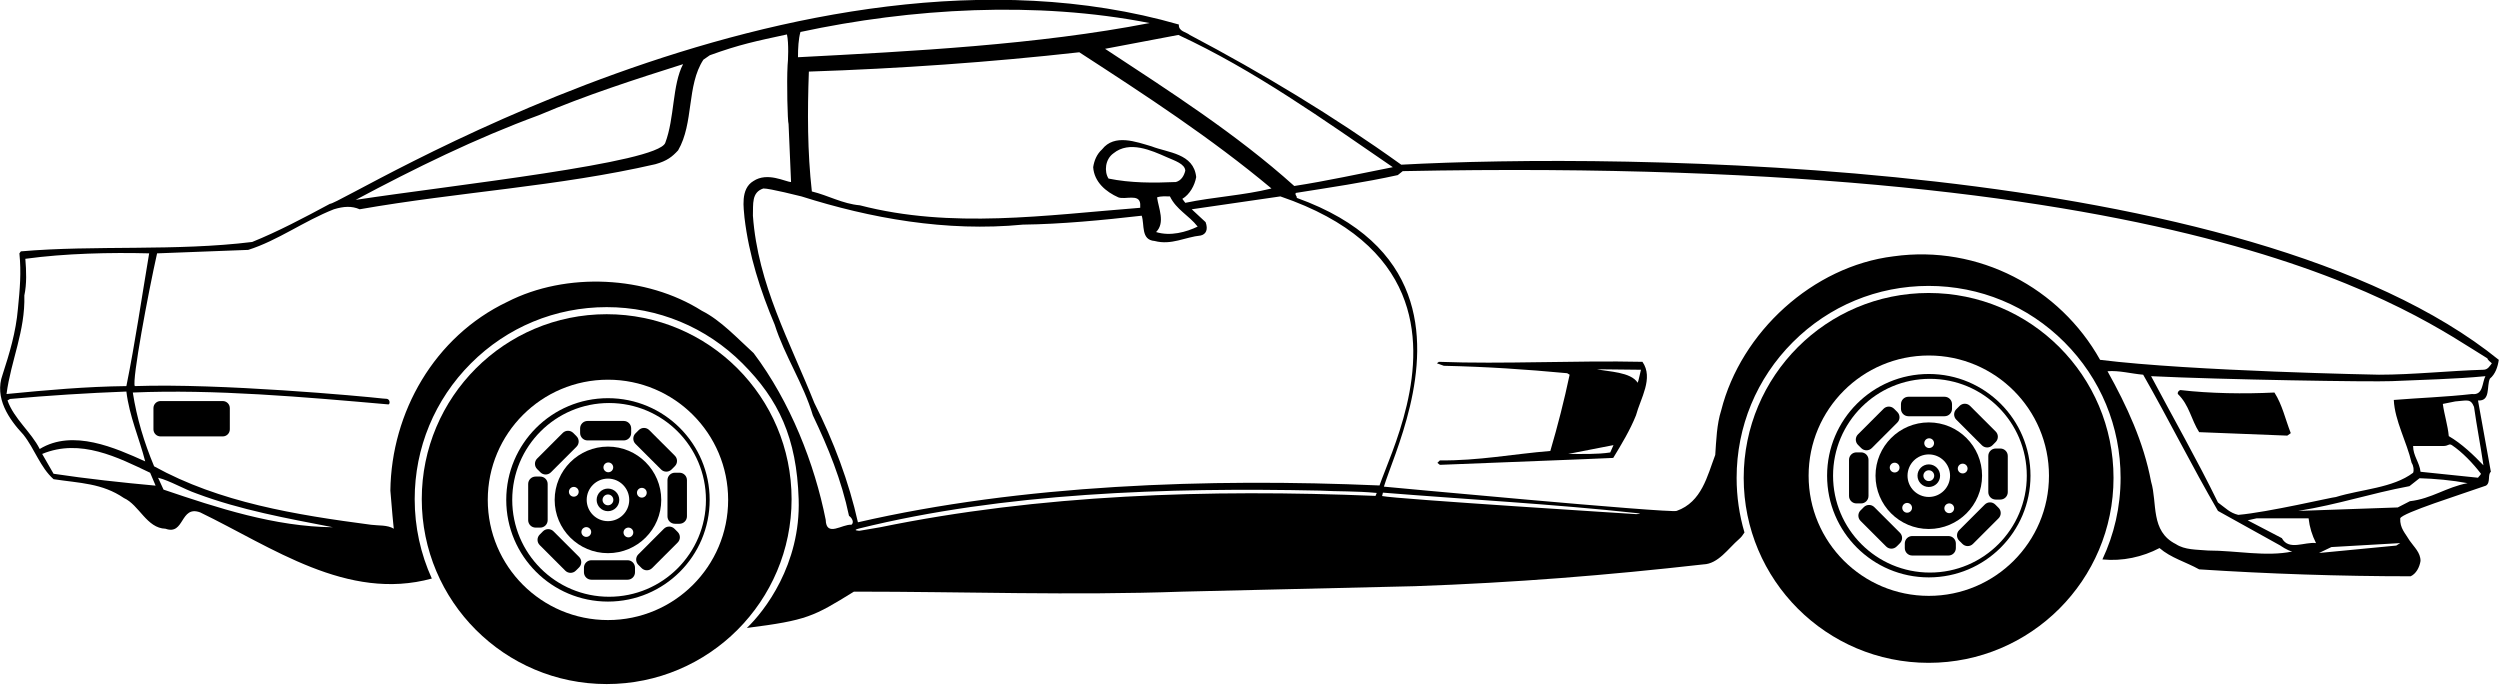 <?xml version="1.0" encoding="UTF-8"?>
<svg xmlns="http://www.w3.org/2000/svg" xmlns:xlink="http://www.w3.org/1999/xlink" width="530pt" height="146pt" viewBox="0 0 530 146" version="1.1">
<g id="surface1">
<path style=" stroke:none;fill-rule:nonzero;fill:rgb(0%,0%,0%);fill-opacity:1;" d="M 128.617 66.613 C 106.965 66.613 89.414 84.164 89.414 105.816 C 89.414 127.469 106.965 145.02 128.617 145.02 C 150.266 145.02 167.816 127.469 167.816 105.816 C 167.816 84.164 150.266 66.613 128.617 66.613 Z M 128.887 131.453 C 114.816 131.453 103.406 120.047 103.406 105.977 C 103.406 91.902 114.816 80.496 128.887 80.496 C 142.961 80.496 154.367 91.902 154.367 105.977 C 154.367 120.047 142.961 131.453 128.887 131.453 "/>
<path style=" stroke:none;fill-rule:nonzero;fill:rgb(0%,0%,0%);fill-opacity:1;" d="M 128.887 84.414 C 116.98 84.414 107.324 94.066 107.324 105.977 C 107.324 117.883 116.98 127.535 128.887 127.535 C 140.797 127.535 150.449 117.883 150.449 105.977 C 150.449 94.066 140.797 84.414 128.887 84.414 Z M 129.125 126.512 C 117.785 126.512 108.594 117.316 108.594 105.977 C 108.594 94.633 117.785 85.441 129.125 85.441 C 140.469 85.441 149.66 94.633 149.66 105.977 C 149.66 117.316 140.469 126.512 129.125 126.512 "/>
<path style=" stroke:none;fill-rule:nonzero;fill:rgb(0%,0%,0%);fill-opacity:1;" d="M 141.504 101.789 L 141.504 109.465 C 141.504 110.336 142.207 111.039 143.078 111.039 L 144.055 111.039 C 144.926 111.039 145.633 110.332 145.633 109.465 L 145.633 101.789 C 145.633 100.922 144.926 100.215 144.055 100.215 L 143.078 100.215 C 142.207 100.215 141.504 100.922 141.504 101.789 "/>
<path style=" stroke:none;fill-rule:nonzero;fill:rgb(0%,0%,0%);fill-opacity:1;" d="M 124.559 93.371 L 132.234 93.371 C 133.105 93.371 133.809 92.668 133.809 91.797 L 133.809 90.816 C 133.809 89.949 133.105 89.242 132.234 89.242 L 124.559 89.242 C 123.691 89.242 122.984 89.949 122.984 90.816 L 122.984 91.797 C 122.984 92.668 123.691 93.371 124.559 93.371 "/>
<path style=" stroke:none;fill-rule:nonzero;fill:rgb(0%,0%,0%);fill-opacity:1;" d="M 116.105 110.277 L 116.105 102.605 C 116.105 101.734 115.398 101.031 114.527 101.031 L 113.551 101.031 C 112.68 101.031 111.973 101.734 111.973 102.605 L 111.973 110.277 C 111.973 111.148 112.68 111.855 113.551 111.855 L 114.527 111.855 C 115.398 111.855 116.105 111.148 116.105 110.277 "/>
<path style=" stroke:none;fill-rule:nonzero;fill:rgb(0%,0%,0%);fill-opacity:1;" d="M 133.047 118.77 L 125.375 118.77 C 124.504 118.77 123.797 119.477 123.797 120.344 L 123.797 121.324 C 123.797 122.195 124.504 122.898 125.371 122.898 L 133.047 122.898 C 133.918 122.898 134.621 122.195 134.621 121.324 L 134.621 120.344 C 134.621 119.477 133.918 118.77 133.047 118.77 "/>
<path style=" stroke:none;fill-rule:nonzero;fill:rgb(0%,0%,0%);fill-opacity:1;" d="M 128.887 94.68 C 122.648 94.68 117.59 99.738 117.59 105.977 C 117.59 112.215 122.648 117.27 128.887 117.27 C 135.125 117.27 140.184 112.215 140.184 105.977 C 140.184 99.738 135.125 94.68 128.887 94.68 Z M 128.965 98.043 C 129.539 98.043 130 98.508 130 99.082 C 130 99.652 129.539 100.117 128.965 100.117 C 128.395 100.117 127.93 99.652 127.93 99.082 C 127.93 98.508 128.395 98.043 128.965 98.043 Z M 122.484 104.867 C 122.148 105.332 121.5 105.434 121.035 105.098 C 120.574 104.762 120.473 104.113 120.809 103.652 C 121.145 103.188 121.789 103.086 122.254 103.422 C 122.719 103.758 122.82 104.406 122.484 104.867 Z M 124.902 113.625 C 124.441 113.961 123.793 113.859 123.457 113.395 C 123.121 112.93 123.223 112.285 123.688 111.949 C 124.148 111.609 124.797 111.715 125.133 112.176 C 125.469 112.641 125.367 113.289 124.902 113.625 Z M 128.887 110.484 C 126.395 110.484 124.379 108.465 124.379 105.977 C 124.379 103.484 126.395 101.465 128.887 101.465 C 131.379 101.465 133.398 103.484 133.398 105.977 C 133.398 108.465 131.379 110.484 128.887 110.484 Z M 133.543 113.871 C 132.996 114.047 132.414 113.75 132.238 113.207 C 132.059 112.66 132.359 112.078 132.902 111.902 C 133.445 111.723 134.031 112.023 134.207 112.566 C 134.383 113.109 134.086 113.695 133.543 113.871 Z M 136.07 105.496 C 135.496 105.496 135.035 105.031 135.035 104.461 C 135.035 103.887 135.496 103.426 136.07 103.426 C 136.645 103.426 137.105 103.887 137.105 104.461 C 137.105 105.031 136.645 105.496 136.07 105.496 "/>
<path style=" stroke:none;fill-rule:nonzero;fill:rgb(0%,0%,0%);fill-opacity:1;" d="M 128.887 103.578 C 127.562 103.578 126.488 104.652 126.488 105.977 C 126.488 107.297 127.562 108.371 128.887 108.371 C 130.211 108.371 131.285 107.297 131.285 105.977 C 131.285 104.652 130.211 103.578 128.887 103.578 Z M 128.887 107.121 C 128.254 107.121 127.738 106.609 127.738 105.977 C 127.738 105.344 128.254 104.828 128.887 104.828 C 129.52 104.828 130.031 105.344 130.031 105.977 C 130.031 106.609 129.52 107.121 128.887 107.121 "/>
<path style=" stroke:none;fill-rule:nonzero;fill:rgb(0%,0%,0%);fill-opacity:1;" d="M 140.148 99.527 C 140.762 100.145 141.758 100.145 142.375 99.527 L 143.066 98.836 C 143.684 98.219 143.684 97.223 143.066 96.609 L 137.641 91.184 C 137.023 90.566 136.027 90.566 135.414 91.184 L 134.719 91.875 C 134.105 92.488 134.105 93.488 134.719 94.102 L 140.148 99.527 "/>
<path style=" stroke:none;fill-rule:nonzero;fill:rgb(0%,0%,0%);fill-opacity:1;" d="M 114.566 100.133 C 115.18 100.75 116.18 100.75 116.793 100.133 L 122.219 94.707 C 122.836 94.094 122.836 93.094 122.219 92.48 L 121.527 91.785 C 120.91 91.172 119.914 91.172 119.301 91.785 L 113.871 97.215 C 113.258 97.828 113.258 98.828 113.871 99.441 L 114.566 100.133 "/>
<path style=" stroke:none;fill-rule:nonzero;fill:rgb(0%,0%,0%);fill-opacity:1;" d="M 117.336 112.637 C 116.723 112.023 115.727 112.023 115.109 112.637 L 114.418 113.332 C 113.801 113.945 113.801 114.941 114.418 115.559 L 119.844 120.984 C 120.461 121.598 121.457 121.598 122.07 120.984 L 122.766 120.293 C 123.379 119.676 123.379 118.68 122.766 118.062 L 117.336 112.637 "/>
<path style=" stroke:none;fill-rule:nonzero;fill:rgb(0%,0%,0%);fill-opacity:1;" d="M 142.98 112.09 C 142.367 111.477 141.367 111.477 140.754 112.09 L 135.328 117.52 C 134.711 118.133 134.711 119.129 135.328 119.746 L 136.02 120.438 C 136.637 121.055 137.633 121.055 138.246 120.438 L 143.672 115.012 C 144.289 114.395 144.289 113.398 143.672 112.785 L 142.98 112.09 "/>
<path style=" stroke:none;fill-rule:nonzero;fill:rgb(0%,0%,0%);fill-opacity:1;" d="M 527.855 80.277 C 529.008 79.332 529.535 77.758 529.742 76.285 C 476.414 33.133 342.332 32.457 297.062 34.914 C 282.574 24.52 267.559 15.492 252.227 7.406 C 251.492 6.777 249.812 6.672 249.918 5.199 C 169.262 -18.02 72.469 43.422 69.945 43.211 C 64.488 46.152 58.922 49.09 53.461 51.297 C 37.398 53.289 20.07 51.926 4.426 53.289 L 4.113 53.711 C 4.531 57.805 4.215 61.27 3.797 65.473 C 3.375 70.406 2.012 74.922 0.543 79.438 C -1.242 84.371 1.906 88.887 4.953 92.141 C 7.367 95.188 8.52 99.07 11.355 101.59 C 16.922 102.43 21.648 102.43 26.266 105.582 C 29.523 107.051 31.098 111.984 35.086 112.09 C 39.18 113.562 38.133 107.051 42.438 108.625 C 57.629 115.969 73.613 127.562 91.547 122.652 C 89.172 117.43 87.914 111.723 87.914 105.816 C 87.914 94.945 92.148 84.723 99.836 77.035 C 107.523 69.348 117.742 65.113 128.617 65.113 C 139.488 65.113 149.711 69.348 157.395 77.035 C 165.086 84.723 168.895 92.812 169.316 105.816 C 169.77 119.699 162.027 129.621 158.336 133.125 C 171.168 131.492 172.434 130.727 181.035 125.426 C 204.766 125.426 227.027 126.266 250.758 125.426 L 299.898 124.273 C 321.109 123.535 340.637 121.961 361.113 119.652 C 364.262 119.547 366.363 116.293 368.672 114.297 C 369.16 113.883 369.512 113.391 369.828 112.887 C 368.734 109.176 368.164 105.293 368.164 101.316 C 368.164 90.445 372.398 80.223 380.086 72.535 C 387.773 64.848 397.992 60.613 408.867 60.613 C 419.738 60.613 429.961 64.848 437.645 72.535 C 445.336 80.223 449.566 90.445 449.566 101.316 C 449.566 107.484 448.184 113.332 445.719 118.574 L 445.742 118.602 C 449.941 119.023 454.246 118.078 457.816 116.188 C 460.234 118.285 463.383 119.125 466.219 120.703 C 480.707 121.648 496.145 122.172 511.055 122.172 C 512.207 121.648 512.941 120.281 513.152 118.918 C 513.152 117.133 511.789 115.977 510.844 114.609 C 509.961 113.098 508.742 111.984 508.848 109.887 C 509.27 108.73 521.66 104.848 527.016 102.957 C 528.062 102.328 527.328 100.645 528.062 100.016 L 525.336 84.895 C 528.062 85.105 527.117 81.852 527.855 80.277 Z M 295.277 35.441 C 288.348 36.805 281.207 38.383 274.383 39.43 C 261.992 28.301 247.816 19.27 234.273 10.348 L 249.812 7.406 C 265.879 14.859 280.578 25.359 295.277 35.441 Z M 245.297 41.848 C 246.137 41.531 247.188 41.637 248.027 41.637 C 249.395 44.473 252.02 45.625 253.906 48.039 C 251.492 49.195 248.133 50.141 245.09 49.195 C 247.082 47.203 245.613 44.156 245.297 41.848 Z M 235.008 37.855 C 234.062 36.387 234.273 33.762 236.059 32.5 C 239.418 29.77 244.066 31.863 247.398 33.34 C 249.031 34.066 251.199 34.734 251.281 36.176 C 251.031 37.234 250.441 38.277 249.289 38.59 C 244.457 38.801 239.629 38.801 235.008 37.855 Z M 250.652 42.16 C 252.227 41.215 253.277 39.324 253.594 37.539 C 253.066 32.5 247.605 32.395 244.145 31.031 C 240.887 30.086 236.27 28.301 233.645 31.66 C 232.488 32.711 231.965 34.074 231.754 35.441 C 231.965 38.59 234.48 40.691 237.105 41.848 C 238.578 42.371 241.52 41.008 241.727 43.211 L 241.727 44.051 C 221.566 45.625 201.723 48.566 182.297 43.527 C 178.621 43.211 175.578 41.426 172.113 40.586 C 171.168 32.188 171.168 23.68 171.48 15.176 C 190.695 14.547 210.016 13.18 228.812 11.082 C 242.883 20.215 256.742 29.246 269.551 39.957 C 263.672 41.426 257.27 41.742 251.281 43 Z M 169.695 6.777 C 193.219 1.734 219.676 0.16 243.723 4.887 C 219.887 9.508 193.32 10.871 169.172 12.133 C 169.172 10.242 169.277 8.246 169.695 6.777 Z M 114.258 24.414 C 124.129 20.215 134.523 16.855 144.812 13.602 C 142.504 18.012 143.027 25.047 141.031 30.297 C 139.367 34.566 96.031 39.234 75.406 42.371 C 88.008 35.652 100.816 29.352 114.258 24.414 Z M 5.16 62.637 C 5.688 60.223 5.582 57.387 5.371 54.867 C 13.773 53.711 23.535 53.5 31.621 53.711 C 30.047 63.055 28.68 72.508 26.793 81.852 C 18.18 81.957 9.992 82.691 1.383 83.531 C 2.328 76.391 5.371 70.195 5.16 62.637 Z M 1.59 84.895 L 2.117 84.582 C 10.203 83.848 18.602 83.32 26.793 83.008 C 27.422 88.258 29.523 92.875 30.781 97.812 C 24.48 94.977 15.453 90.883 8.418 95.188 C 6.633 91.617 2.957 88.781 1.59 84.895 Z M 11.355 100.438 L 8.941 96.234 C 17.027 92.875 25.008 96.973 31.832 100.227 L 32.988 102.957 C 26.055 102.328 18.285 101.484 11.355 100.438 Z M 34.668 103.797 L 33.512 101.277 C 36.031 101.906 38.973 103.691 41.703 104.637 C 50.941 108.102 60.812 109.887 70.578 111.777 C 58.293 111.672 46.113 107.68 34.668 103.797 Z M 180.512 111.25 C 178.621 111.043 175.156 113.98 175.051 110.203 C 172.695 98.328 167.555 85.195 159.766 74.855 C 156.301 71.707 152.793 67.887 148.801 65.891 C 137.043 58.438 120.031 57.598 107.535 64 C 92.102 71.352 82.969 87.414 82.758 104.008 C 82.969 106.945 83.492 112.406 83.492 112.09 C 82.129 111.25 80.238 111.461 78.66 111.25 C 62.703 109.152 46.531 106.527 32.672 98.859 C 30.57 93.82 28.996 88.676 28.156 83.215 C 45.375 82.48 64.383 84.16 82.336 85.734 C 82.699 85.734 82.742 84.691 82.031 84.555 L 81.117 84.484 C 76.699 83.984 46.637 81.223 28.578 81.852 C 27.945 80.695 31.387 62.23 33.301 53.711 L 52.621 52.977 C 58.922 50.98 64.383 46.887 70.785 44.367 C 72.867 43.734 74.566 43.633 76.246 44.367 C 97.246 40.691 118.457 39.535 138.934 34.812 C 141.434 34.105 142.504 33.234 143.762 31.871 C 147.121 26.098 145.547 18.117 149.117 12.656 L 150.48 11.711 C 156.82 9.41 160.281 8.723 166.832 7.301 C 167.254 9.086 167.07 13.074 166.969 13.812 C 166.758 17.59 166.969 25.781 167.176 26.305 L 167.703 38.59 C 166.531 38.566 162.699 36.398 159.723 38.383 C 156.887 40.062 157.699 44.234 157.832 46.152 C 158.777 54.133 161.191 61.586 164.238 68.832 C 166.336 75.445 170.328 81.328 172.32 88.047 C 175.578 94.871 178.41 101.801 179.988 109.359 C 180.617 109.781 181.141 110.727 180.512 111.25 Z M 291.617 105.129 C 256.02 103.66 220.41 104.848 186.602 111.777 L 182.223 112.523 C 182.223 112.523 180.375 112.473 182.219 112.02 C 212.719 104.488 247.168 103.312 279.844 104.008 C 283.52 104.215 287.562 104.086 291.867 104.504 Z M 181.879 110.727 C 179.988 102.223 176.73 93.508 172.637 85.422 C 167.492 72.508 160.668 60.328 159.617 45.73 C 159.699 43.234 159.301 40.797 161.82 39.957 C 163.031 39.898 169.906 41.637 169.906 41.637 C 184.504 46.258 200.566 49.195 216.844 47.621 C 225.031 47.516 233.746 46.676 242.043 45.73 C 242.672 47.621 241.832 50.875 244.773 51.086 C 248.344 52.031 251.281 50.246 254.539 49.93 C 255.688 49.668 256.156 48.66 255.59 47.098 L 252.648 44.367 L 271.441 41.637 C 286.246 46.691 293.824 54.199 297.238 62.312 C 303.855 78.039 294.836 96.051 292.457 102.918 C 256.023 101.34 216.527 102.746 181.879 110.727 Z M 346.871 108.996 C 346.871 108.996 295.949 105.793 293.008 105.16 L 293.18 104.441 C 310.969 105.875 329.574 106.879 346.918 108.773 C 348.613 108.961 346.871 108.996 346.871 108.996 Z M 401.434 54.34 C 384.316 56.441 369.094 70.406 364.895 86.996 C 363.949 89.938 363.844 93.402 363.633 96.445 C 361.953 100.855 360.797 106.422 355.441 108.312 C 353.973 108.836 293.387 103.168 293.387 103.168 C 295.469 96.363 304.348 78.125 298.465 62.363 C 295.453 54.285 288.566 46.859 274.906 41.949 C 275.012 41.531 274.488 41.426 274.699 40.902 C 281.941 39.746 289.188 38.695 296.328 37.121 L 297.379 36.281 C 468.363 32.859 511.789 66.52 527.328 75.973 C 527.434 76.391 527.961 76.707 528.273 77.02 C 527.855 77.547 527.434 78.387 526.488 78.387 C 519.242 78.598 511.578 79.438 504.332 79.438 C 504.332 79.438 464.645 78.703 445.219 76.285 C 436.715 61.062 419.492 51.82 401.434 54.34 Z M 468.109 116.711 C 465.691 116.5 463.172 116.605 461.281 115.348 C 455.824 112.617 457.398 106.633 456.031 102.117 C 454.457 93.715 450.887 86.051 446.793 78.703 C 449.207 78.492 451.832 79.227 454.352 79.438 C 459.812 88.992 464.645 98.758 470.207 108.312 L 483.438 115.66 C 483.438 115.66 484.906 116.711 485.957 116.922 C 480.395 118.078 474.094 116.711 468.109 116.711 Z M 483.754 114.086 L 476.508 110.305 L 478.398 109.887 L 489.422 109.887 C 489.633 111.777 490.156 113.457 490.996 115.137 C 488.582 114.82 485.223 116.816 483.754 114.086 Z M 508.008 115.66 L 491.629 117.234 L 494.254 115.977 L 508.848 115.137 Z M 510.898 106.254 L 508.324 107.578 L 487.219 108.312 C 495.723 106.945 502.402 104.641 510.805 103.066 L 512.941 101.383 C 516.199 101.484 519.77 101.801 523.129 102.43 C 518.613 103.27 515.516 105.73 510.898 106.254 Z M 525.336 101.277 L 513.152 100.016 C 512.941 98.02 511.578 96.656 511.578 94.555 L 517.879 94.555 C 519.152 94.57 519.086 93.977 519.77 94.348 C 521.973 95.816 524.285 98.23 525.965 100.438 C 525.859 100.75 525.543 100.961 525.336 101.277 Z M 526.488 98.652 C 524.492 96.551 521.867 94.031 519.141 92.457 C 518.93 90.145 518.191 87.941 517.879 85.633 L 520.504 85.105 C 522.973 84.938 523.766 84.41 524.492 86.262 C 525.121 90.672 525.859 94.348 526.488 98.652 Z M 524.074 83.531 C 518.613 84.16 512.523 84.371 507.484 84.789 C 507.691 89.203 510.215 93.609 511.266 98.125 C 511.684 98.758 511.789 99.703 511.578 100.227 C 507.273 103.48 500.66 103.691 495.199 105.371 C 494.566 105.371 480.707 108.625 474.512 109.152 C 472.727 108.73 471.898 107.754 470.207 106.527 C 465.797 97.496 460.758 88.676 456.031 79.75 C 470.941 80.484 502.844 80.996 507.062 80.801 C 513.43 80.504 520.398 80.383 526.91 79.75 C 526.172 81.117 526.488 83.848 524.074 83.531 "/>
<path style=" stroke:none;fill-rule:nonzero;fill:rgb(0%,0%,0%);fill-opacity:1;" d="M 462.227 82.691 C 461.914 82.797 461.598 83.109 461.703 83.531 C 464.117 85.84 464.539 88.992 466.219 91.617 L 484.906 92.352 L 485.645 91.828 C 484.488 88.887 483.859 85.84 482.18 83.215 C 475.773 83.531 468.527 83.426 462.227 82.691 "/>
<path style=" stroke:none;fill-rule:nonzero;fill:rgb(0%,0%,0%);fill-opacity:1;" d="M 47.223 85.023 L 34.031 85.023 C 33.203 85.023 32.531 85.695 32.531 86.523 L 32.531 91.02 C 32.531 91.848 33.203 92.52 34.031 92.52 L 47.223 92.52 C 48.051 92.52 48.723 91.848 48.723 91.02 L 48.723 86.523 C 48.723 85.695 48.051 85.023 47.223 85.023 "/>
<path style=" stroke:none;fill-rule:nonzero;fill:rgb(0%,0%,0%);fill-opacity:1;" d="M 305.043 76.707 L 304.621 77.02 L 306.094 77.547 C 315.332 77.758 323.207 78.281 332.238 79.121 L 332.762 79.438 C 331.609 84.895 330.242 90.25 328.668 95.605 C 320.898 96.234 313.34 97.707 305.254 97.602 L 304.727 98.125 L 305.254 98.547 L 329.297 97.602 C 330.031 97.602 342.004 97.078 342.004 97.078 C 343.789 94.137 345.574 91.195 346.832 88.047 C 347.777 84.477 350.613 80.172 348.199 76.707 C 334.129 76.391 318.59 77.23 305.043 76.707 Z M 341.371 95.922 C 338.645 96.34 335.492 96.234 332.449 96.234 C 335.281 95.711 339.227 94.891 342.059 94.363 Z M 347.188 81.141 C 345.719 78.832 340.984 78.809 338.566 78.285 L 347.883 78.387 C 347.672 79.121 347.398 80.723 347.188 81.141 "/>
<path style=" stroke:none;fill-rule:nonzero;fill:rgb(0%,0%,0%);fill-opacity:1;" d="M 408.867 62.113 C 387.215 62.113 369.664 79.664 369.664 101.316 C 369.664 122.969 387.215 140.52 408.867 140.52 C 430.516 140.52 448.066 122.969 448.066 101.316 C 448.066 79.664 430.516 62.113 408.867 62.113 Z M 408.906 126.324 C 394.832 126.324 383.426 114.918 383.426 100.848 C 383.426 86.777 394.832 75.367 408.906 75.367 C 422.977 75.367 434.383 86.777 434.383 100.848 C 434.383 114.918 422.977 126.324 408.906 126.324 "/>
<path style=" stroke:none;fill-rule:nonzero;fill:rgb(0%,0%,0%);fill-opacity:1;" d="M 408.906 79.285 C 396.996 79.285 387.344 88.938 387.344 100.848 C 387.344 112.754 396.996 122.406 408.906 122.406 C 420.812 122.406 430.465 112.754 430.465 100.848 C 430.465 88.938 420.812 79.285 408.906 79.285 Z M 409.145 121.383 C 397.805 121.383 388.609 112.188 388.609 100.848 C 388.609 89.508 397.805 80.312 409.145 80.312 C 420.484 80.312 429.68 89.508 429.68 100.848 C 429.68 112.188 420.484 121.383 409.145 121.383 "/>
<path style=" stroke:none;fill-rule:nonzero;fill:rgb(0%,0%,0%);fill-opacity:1;" d="M 421.52 96.66 L 421.52 104.336 C 421.52 105.207 422.227 105.91 423.094 105.91 L 424.074 105.91 C 424.945 105.91 425.648 105.207 425.648 104.336 L 425.648 96.66 C 425.648 95.793 424.945 95.086 424.074 95.086 L 423.094 95.086 C 422.227 95.086 421.52 95.793 421.52 96.66 "/>
<path style=" stroke:none;fill-rule:nonzero;fill:rgb(0%,0%,0%);fill-opacity:1;" d="M 404.578 88.242 L 412.254 88.242 C 413.121 88.242 413.828 87.539 413.828 86.668 L 413.828 85.691 C 413.828 84.82 413.121 84.113 412.254 84.113 L 404.578 84.113 C 403.711 84.113 403.004 84.82 403.004 85.691 L 403.004 86.668 C 403.004 87.539 403.711 88.242 404.578 88.242 "/>
<path style=" stroke:none;fill-rule:nonzero;fill:rgb(0%,0%,0%);fill-opacity:1;" d="M 396.121 105.152 L 396.121 97.477 C 396.121 96.605 395.418 95.902 394.547 95.902 L 393.566 95.902 C 392.699 95.902 391.992 96.605 391.992 97.477 L 391.992 105.152 C 391.992 106.02 392.699 106.727 393.566 106.727 L 394.547 106.727 C 395.418 106.727 396.121 106.02 396.121 105.152 "/>
<path style=" stroke:none;fill-rule:nonzero;fill:rgb(0%,0%,0%);fill-opacity:1;" d="M 413.066 113.641 L 405.391 113.641 C 404.523 113.641 403.816 114.348 403.816 115.219 L 403.816 116.195 C 403.816 117.066 404.523 117.773 405.391 117.773 L 413.066 117.773 C 413.938 117.773 414.641 117.066 414.641 116.195 L 414.641 115.219 C 414.641 114.348 413.938 113.641 413.066 113.641 "/>
<path style=" stroke:none;fill-rule:nonzero;fill:rgb(0%,0%,0%);fill-opacity:1;" d="M 408.906 89.551 C 402.664 89.551 397.609 94.609 397.609 100.848 C 397.609 107.086 402.664 112.145 408.906 112.145 C 415.145 112.145 420.199 107.086 420.199 100.848 C 420.199 94.609 415.145 89.551 408.906 89.551 Z M 408.984 92.918 C 409.555 92.918 410.02 93.379 410.02 93.953 C 410.02 94.523 409.555 94.988 408.984 94.988 C 408.41 94.988 407.945 94.523 407.945 93.953 C 407.945 93.379 408.41 92.918 408.984 92.918 Z M 402.504 99.742 C 402.164 100.203 401.52 100.305 401.055 99.969 C 400.594 99.633 400.488 98.984 400.824 98.523 C 401.16 98.059 401.809 97.957 402.273 98.293 C 402.734 98.629 402.84 99.277 402.504 99.742 Z M 404.922 108.496 C 404.461 108.832 403.812 108.73 403.477 108.266 C 403.141 107.805 403.242 107.156 403.703 106.82 C 404.168 106.484 404.816 106.586 405.152 107.047 C 405.488 107.512 405.387 108.16 404.922 108.496 Z M 408.906 105.355 C 406.414 105.355 404.395 103.34 404.395 100.848 C 404.395 98.355 406.414 96.336 408.906 96.336 C 411.395 96.336 413.414 98.355 413.414 100.848 C 413.414 103.34 411.395 105.355 408.906 105.355 Z M 413.562 108.742 C 413.016 108.918 412.434 108.621 412.254 108.078 C 412.078 107.535 412.375 106.949 412.922 106.773 C 413.465 106.594 414.051 106.895 414.227 107.438 C 414.402 107.98 414.105 108.566 413.562 108.742 Z M 416.09 100.367 C 415.516 100.367 415.051 99.906 415.051 99.332 C 415.051 98.762 415.516 98.297 416.09 98.297 C 416.66 98.297 417.125 98.762 417.125 99.332 C 417.125 99.906 416.66 100.367 416.09 100.367 "/>
<path style=" stroke:none;fill-rule:nonzero;fill:rgb(0%,0%,0%);fill-opacity:1;" d="M 408.906 98.449 C 407.582 98.449 406.508 99.523 406.508 100.848 C 406.508 102.172 407.582 103.242 408.906 103.242 C 410.23 103.242 411.301 102.172 411.301 100.848 C 411.301 99.523 410.23 98.449 408.906 98.449 Z M 408.906 101.992 C 408.273 101.992 407.758 101.48 407.758 100.848 C 407.758 100.215 408.273 99.699 408.906 99.699 C 409.539 99.699 410.051 100.215 410.051 100.848 C 410.051 101.48 409.539 101.992 408.906 101.992 "/>
<path style=" stroke:none;fill-rule:nonzero;fill:rgb(0%,0%,0%);fill-opacity:1;" d="M 420.164 94.402 C 420.781 95.016 421.777 95.016 422.395 94.402 L 423.086 93.707 C 423.699 93.094 423.699 92.094 423.086 91.48 L 417.656 86.055 C 417.043 85.438 416.047 85.438 415.43 86.055 L 414.738 86.746 C 414.121 87.363 414.121 88.359 414.738 88.973 L 420.164 94.402 "/>
<path style=" stroke:none;fill-rule:nonzero;fill:rgb(0%,0%,0%);fill-opacity:1;" d="M 394.586 95.004 C 395.199 95.621 396.195 95.621 396.812 95.004 L 402.238 89.578 C 402.852 88.965 402.852 87.965 402.238 87.352 L 401.547 86.66 C 400.93 86.043 399.934 86.043 399.316 86.66 L 393.891 92.086 C 393.277 92.699 393.277 93.699 393.891 94.312 L 394.586 95.004 "/>
<path style=" stroke:none;fill-rule:nonzero;fill:rgb(0%,0%,0%);fill-opacity:1;" d="M 397.355 107.512 C 396.738 106.895 395.742 106.895 395.129 107.512 L 394.438 108.203 C 393.82 108.816 393.82 109.816 394.438 110.43 L 399.863 115.855 C 400.477 116.473 401.473 116.469 402.09 115.855 L 402.781 115.164 C 403.398 114.547 403.398 113.551 402.781 112.938 L 397.355 107.512 "/>
<path style=" stroke:none;fill-rule:nonzero;fill:rgb(0%,0%,0%);fill-opacity:1;" d="M 423 106.965 C 422.383 106.348 421.387 106.348 420.773 106.965 L 415.344 112.391 C 414.73 113.004 414.73 114.004 415.344 114.617 L 416.039 115.309 C 416.652 115.926 417.648 115.926 418.266 115.309 L 423.691 109.883 C 424.309 109.27 424.309 108.27 423.691 107.656 L 423 106.965 "/>
</g>
</svg>

